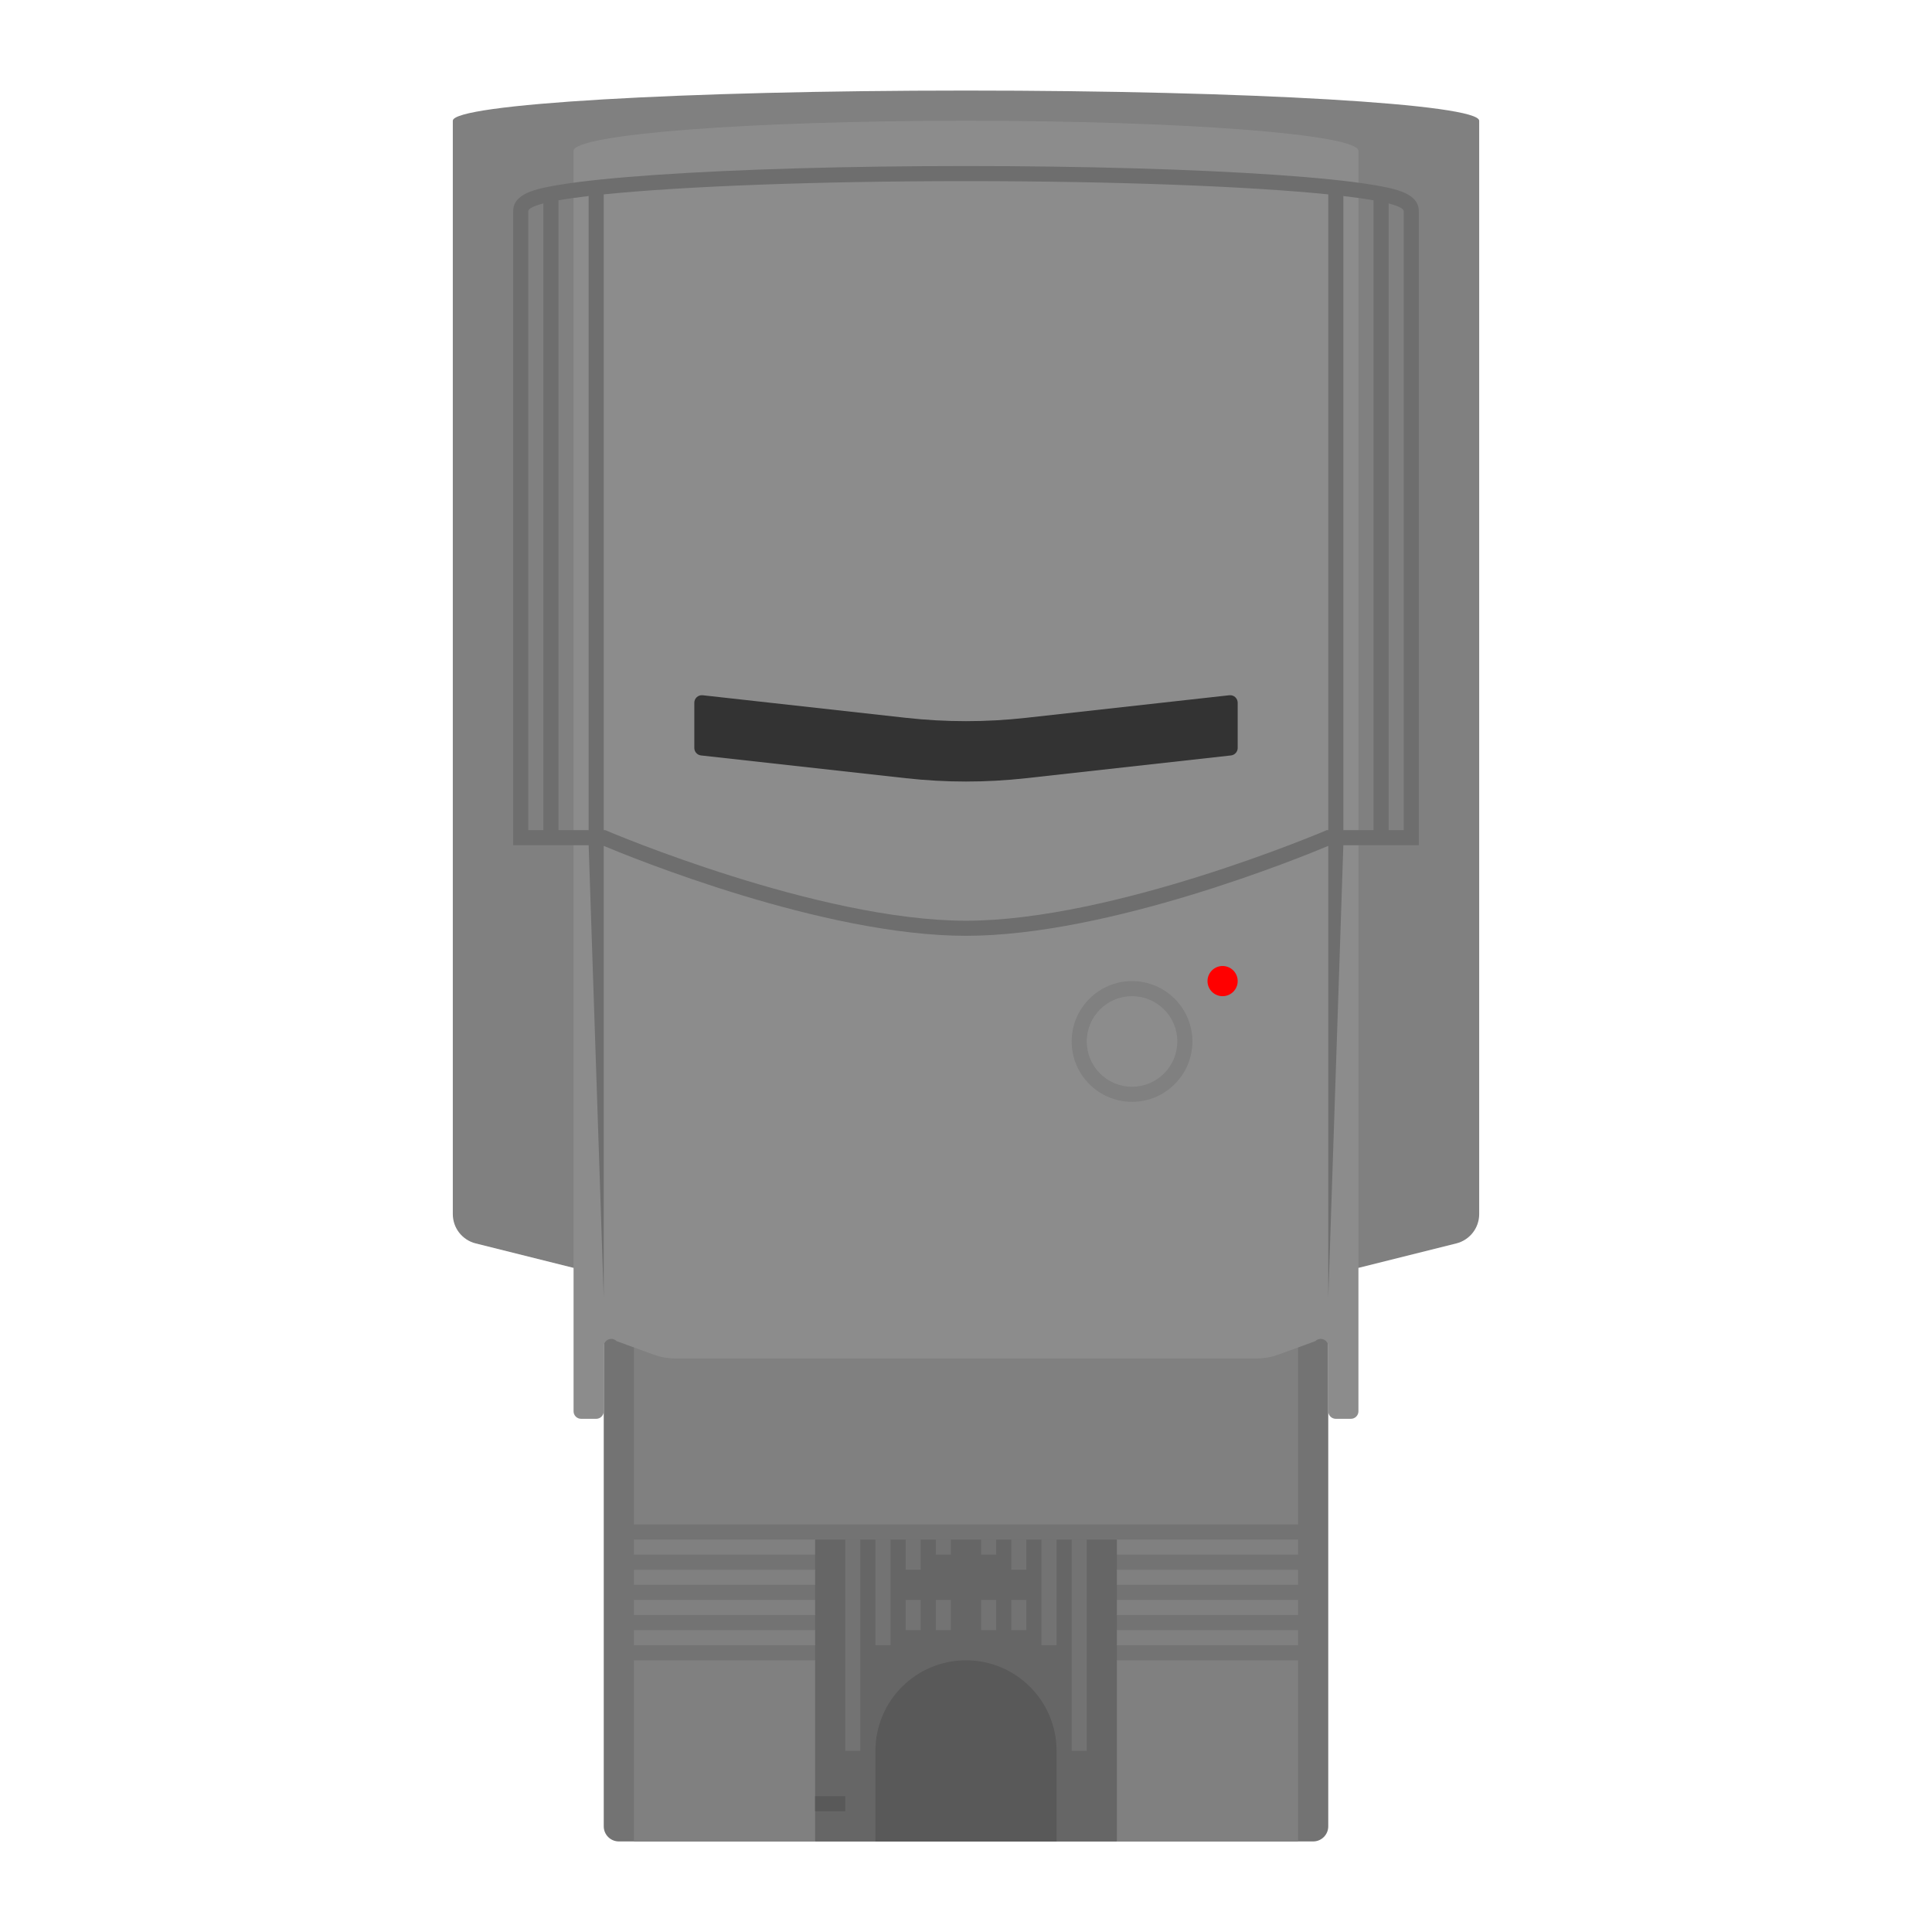 <?xml version="1.0" encoding="UTF-8" standalone="no"?>
<svg
   xmlns:dc="http://purl.org/dc/elements/1.1/"
   xmlns:cc="http://creativecommons.org/ns#"
   xmlns:rdf="http://www.w3.org/1999/02/22-rdf-syntax-ns#"
   xmlns:svg="http://www.w3.org/2000/svg"
   xmlns="http://www.w3.org/2000/svg"
   viewBox="0 0 320 320"
   height="320"
   width="320"
   xml:space="preserve"
   version="1.1"
   id="svg2"><defs
     id="defs6"><clipPath
       id="clipPath16"
       clipPathUnits="userSpaceOnUse"><path
         id="path18"
         d="M 0,256 256,256 256,0 0,0 0,256 Z" /></clipPath><clipPath
       id="clipPath24"
       clipPathUnits="userSpaceOnUse"><path
         id="path26"
         d="M 52,252 204,252 204,4 52,4 52,252 Z" /></clipPath></defs><g
     transform="matrix(1.25,0,0,-1.25,0,320)"
     id="g10"><g
       id="g12"><g
         clip-path="url(#clipPath16)"
         id="g14"><g
           id="g20"><g
             id="g22" /><g
             id="g28"><g
               style="opacity:0.5"
               id="g30"
               clip-path="url(#clipPath24)"><g
                 id="g32"
                 transform="translate(196.829,248.495)"><path
                   id="path34"
                   style="fill:#ffffff;fill-opacity:1;fill-rule:nonzero;stroke:none"
                   d="m 0,0 c -1.273,0.366 -2.933,0.688 -5.071,0.986 -3.634,0.506 -8.749,0.954 -15.205,1.334 -12.995,0.764 -30.238,1.185 -48.553,1.185 -18.315,0 -35.558,-0.421 -48.553,-1.185 -6.456,-0.38 -11.572,-0.828 -15.205,-1.334 -2.139,-0.298 -3.798,-0.62 -5.071,-0.986 -6.654,-1.913 -7.171,-6.985 -7.171,-8.495 l 0,-144.877 c 0,-5.516 3.738,-10.303 9.089,-11.641 l 6.911,-1.728 0,-12.754 c 0,-3.114 1.589,-5.863 4,-7.48 l 0,-47.52 c 0,-5.513 4.486,-10 10,-10 l 2,0 24,0 8,0 24,0 8,0 24,0 2,0 c 5.514,0 10,4.487 10,10 l 0,47.52 c 2.41,1.617 4,4.366 4,7.48 l 0,12.754 6.91,1.728 c 5.353,1.338 9.09,6.125 9.09,11.641 l 0,144.877 C 7.171,-6.985 6.653,-1.913 0,0" /></g></g></g></g><g
           transform="translate(174,12)"
           id="g36"><path
             id="path38"
             style="fill:#737373;fill-opacity:1;fill-rule:nonzero;stroke:none"
             d="m 0,0 -92,0 c -1.104,0 -2,0.896 -2,2 L -94,68 2,68 2,2 C 2,0.896 1.104,0 0,0" /></g><path
           id="path40"
           style="fill:#808080;fill-opacity:1;fill-rule:nonzero;stroke:none"
           d="m 172,80 -88,0 0,-26 88,0 0,26 z" /><g
           transform="translate(128,244)"
           id="g42"><path
             id="path44"
             style="fill:#808080;fill-opacity:1;fill-rule:nonzero;stroke:none"
             d="m 0,0 c -37.555,0 -68,-1.791 -68,-4 l 0,-144.877 c 0,-1.835 1.249,-3.435 3.03,-3.881 L -52,-156 l 104,0 12.97,3.242 c 1.781,0.446 3.03,2.046 3.03,3.881 L 68,-4 C 68,-1.791 37.556,0 0,0" /></g><g
           transform="translate(128,240)"
           id="g46"><path
             id="path48"
             style="fill:#8c8c8c;fill-opacity:1;fill-rule:nonzero;stroke:none"
             d="m 0,0 c -28.719,0 -52,-1.791 -52,-4 l 0,-167 c 0,-0.553 0.448,-1 1,-1 l 2,0 c 0.552,0 1,0.447 1,1 l 0,8.586 c 0,0.891 1.077,1.337 1.707,0.707 l 4.966,-1.81 c 0.878,-0.319 1.805,-0.483 2.739,-0.483 l 77.176,0 c 0.934,0 1.861,0.164 2.739,0.483 l 4.966,1.81 c 0.63,0.63 1.707,0.184 1.707,-0.707 L 48,-171 c 0,-0.553 0.447,-1 1,-1 l 2,0 c 0.553,0 1,0.447 1,1 L 52,-4 C 52,-1.791 28.719,0 0,0" /></g><g
           transform="translate(150,126)"
           id="g50"><path
             id="path52"
             style="fill:#808080;fill-opacity:1;fill-rule:nonzero;stroke:none"
             d="m 0,0 c -4.411,0 -8,-3.589 -8,-8 0,-4.411 3.589,-8 8,-8 4.411,0 8,3.589 8,8 0,4.411 -3.589,8 -8,8 m 0,-2 c 3.313,0 6,-2.687 6,-6 0,-3.313 -2.687,-6 -6,-6 -3.313,0 -6,2.687 -6,6 0,3.313 2.687,6 6,6" /></g><g
           transform="translate(164,126)"
           id="g54"><path
             id="path56"
             style="fill:#ff0000;fill-opacity:1;fill-rule:nonzero;stroke:none"
             d="m 0,0 c 0,-1.104 -0.896,-2 -2,-2 -1.104,0 -2,0.896 -2,2 0,1.104 0.896,2 2,2 1.104,0 2,-0.896 2,-2" /></g><g
           transform="translate(93.11,163.876)"
           id="g58"><path
             id="path60"
             style="fill:#333333;fill-opacity:1;fill-rule:nonzero;stroke:none"
             d="m 0,0 26.938,-2.993 c 5.285,-0.587 10.619,-0.587 15.903,0 L 69.779,0 c 0.593,0.066 1.111,-0.398 1.111,-0.994 l 0,-5.987 c 0,-0.51 -0.383,-0.938 -0.89,-0.994 l -27.159,-3.018 c -5.284,-0.587 -10.618,-0.587 -15.903,0 l -27.159,3.018 c -0.506,0.056 -0.889,0.484 -0.889,0.994 l 0,5.987 c 0,0.596 0.518,1.06 1.11,0.994" /></g><path
           id="path62"
           style="fill:#666666;fill-opacity:1;fill-rule:nonzero;stroke:none"
           d="m 148,12 -40,0 0,40 40,0 0,-40 z" /><g
           transform="translate(186,146)"
           id="g64"><path
             id="path66"
             style="fill:#6e6e6e;fill-opacity:1;fill-rule:nonzero;stroke:none"
             d="m 0,0 -2,0 0,83.042 C -0.703,82.709 0,82.36 0,82 L 0,0 Z m -4,0 -4,0 0,84.025 c 1.537,-0.18 2.881,-0.369 4,-0.566 L -4,0 Z m -6.394,-0.081 C -10.672,-0.2 -38.432,-12 -58,-12 c -19.562,0 -47.328,11.8 -47.606,11.919 L -105.795,0 -106,0 l 0,84.244 c 10.429,1.06 28.031,1.756 48,1.756 19.969,0 37.57,-0.696 48,-1.756 L -10,0 -10.205,0 -10.394,-0.081 Z M -112,0 l 0,83.459 c 1.119,0.197 2.463,0.386 4,0.566 L -108,0 l -4,0 z m -2,0 -2,0 0,82 c 0,0.36 0.703,0.709 2,1.042 L -114,0 Z M -4.236,85.531 c -2.982,0.486 -7.226,0.921 -12.615,1.293 C -27.85,87.582 -42.463,88 -58,88 c -15.537,0 -30.151,-0.418 -41.15,-1.176 -5.388,-0.372 -9.632,-0.807 -12.614,-1.293 C -115.176,84.975 -118,84.325 -118,82 l 0,-82 0,-2 2,0 8,0 2,-60 0,59.914 C -102.45,-3.577 -76.951,-14 -58,-14 c 18.952,0 44.45,10.423 48,11.914 l 0,-59.914 2,60 8,0 2,0 0,2 0,82 c 0,2.325 -2.824,2.975 -6.236,3.531" /></g><path
           id="path68"
           style="fill:#808080;fill-opacity:1;fill-rule:nonzero;stroke:none"
           d="m 108,12 -24,0 0,24 24,0 0,-24 z" /><path
           id="path70"
           style="fill:#808080;fill-opacity:1;fill-rule:nonzero;stroke:none"
           d="m 172,12 -24,0 0,24 24,0 0,-24 z" /><path
           id="path72"
           style="fill:#808080;fill-opacity:1;fill-rule:nonzero;stroke:none"
           d="m 108,50 -24,0 0,2 24,0 0,-2 z" /><path
           id="path74"
           style="fill:#808080;fill-opacity:1;fill-rule:nonzero;stroke:none"
           d="m 108,46 -24,0 0,2 24,0 0,-2 z" /><path
           id="path76"
           style="fill:#808080;fill-opacity:1;fill-rule:nonzero;stroke:none"
           d="m 108,42 -24,0 0,2 24,0 0,-2 z" /><path
           id="path78"
           style="fill:#808080;fill-opacity:1;fill-rule:nonzero;stroke:none"
           d="m 108,38 -24,0 0,2 24,0 0,-2 z" /><path
           id="path80"
           style="fill:#808080;fill-opacity:1;fill-rule:nonzero;stroke:none"
           d="m 172,50 -24,0 0,2 24,0 0,-2 z" /><path
           id="path82"
           style="fill:#808080;fill-opacity:1;fill-rule:nonzero;stroke:none"
           d="m 172,46 -24,0 0,2 24,0 0,-2 z" /><path
           id="path84"
           style="fill:#808080;fill-opacity:1;fill-rule:nonzero;stroke:none"
           d="m 172,42 -24,0 0,2 24,0 0,-2 z" /><path
           id="path86"
           style="fill:#808080;fill-opacity:1;fill-rule:nonzero;stroke:none"
           d="m 172,38 -24,0 0,2 24,0 0,-2 z" /><g
           transform="translate(128,36)"
           id="g88"><path
             id="path90"
             style="fill:#595959;fill-opacity:1;fill-rule:nonzero;stroke:none"
             d="m 0,0 c -6.627,0 -12,-5.373 -12,-12 l 0,-12 24,0 0,12 C 12,-5.373 6.627,0 0,0" /></g><path
           id="path92"
           style="fill:#595959;fill-opacity:1;fill-rule:nonzero;stroke:none"
           d="m 112,16 -4,0 0,2 4,0 0,-2 z" /><path
           id="path94"
           style="fill:#737373;fill-opacity:1;fill-rule:nonzero;stroke:none"
           d="m 114,24 -2,0 0,28 2,0 0,-28 z" /><path
           id="path96"
           style="fill:#737373;fill-opacity:1;fill-rule:nonzero;stroke:none"
           d="m 118,38 -2,0 0,14 2,0 0,-14 z" /><path
           id="path98"
           style="fill:#737373;fill-opacity:1;fill-rule:nonzero;stroke:none"
           d="m 122,40 -2,0 0,4 2,0 0,-4 z" /><path
           id="path100"
           style="fill:#737373;fill-opacity:1;fill-rule:nonzero;stroke:none"
           d="m 144,24 -2,0 0,28 2,0 0,-28 z" /><path
           id="path102"
           style="fill:#737373;fill-opacity:1;fill-rule:nonzero;stroke:none"
           d="m 140,38 -2,0 0,14 2,0 0,-14 z" /><path
           id="path104"
           style="fill:#737373;fill-opacity:1;fill-rule:nonzero;stroke:none"
           d="m 136,40 -2,0 0,4 2,0 0,-4 z" /><path
           id="path106"
           style="fill:#737373;fill-opacity:1;fill-rule:nonzero;stroke:none"
           d="m 122,48 -2,0 0,4 2,0 0,-4 z" /><path
           id="path108"
           style="fill:#737373;fill-opacity:1;fill-rule:nonzero;stroke:none"
           d="m 126,40 -2,0 0,4 2,0 0,-4 z" /><path
           id="path110"
           style="fill:#737373;fill-opacity:1;fill-rule:nonzero;stroke:none"
           d="m 126,50 -2,0 0,2 2,0 0,-2 z" /><path
           id="path112"
           style="fill:#737373;fill-opacity:1;fill-rule:nonzero;stroke:none"
           d="m 136,48 -2,0 0,4 2,0 0,-4 z" /><path
           id="path114"
           style="fill:#737373;fill-opacity:1;fill-rule:nonzero;stroke:none"
           d="m 132,40 -2,0 0,4 2,0 0,-4 z" /><path
           id="path116"
           style="fill:#737373;fill-opacity:1;fill-rule:nonzero;stroke:none"
           d="m 132,50 -2,0 0,2 2,0 0,-2 z" /></g></g></g></svg>